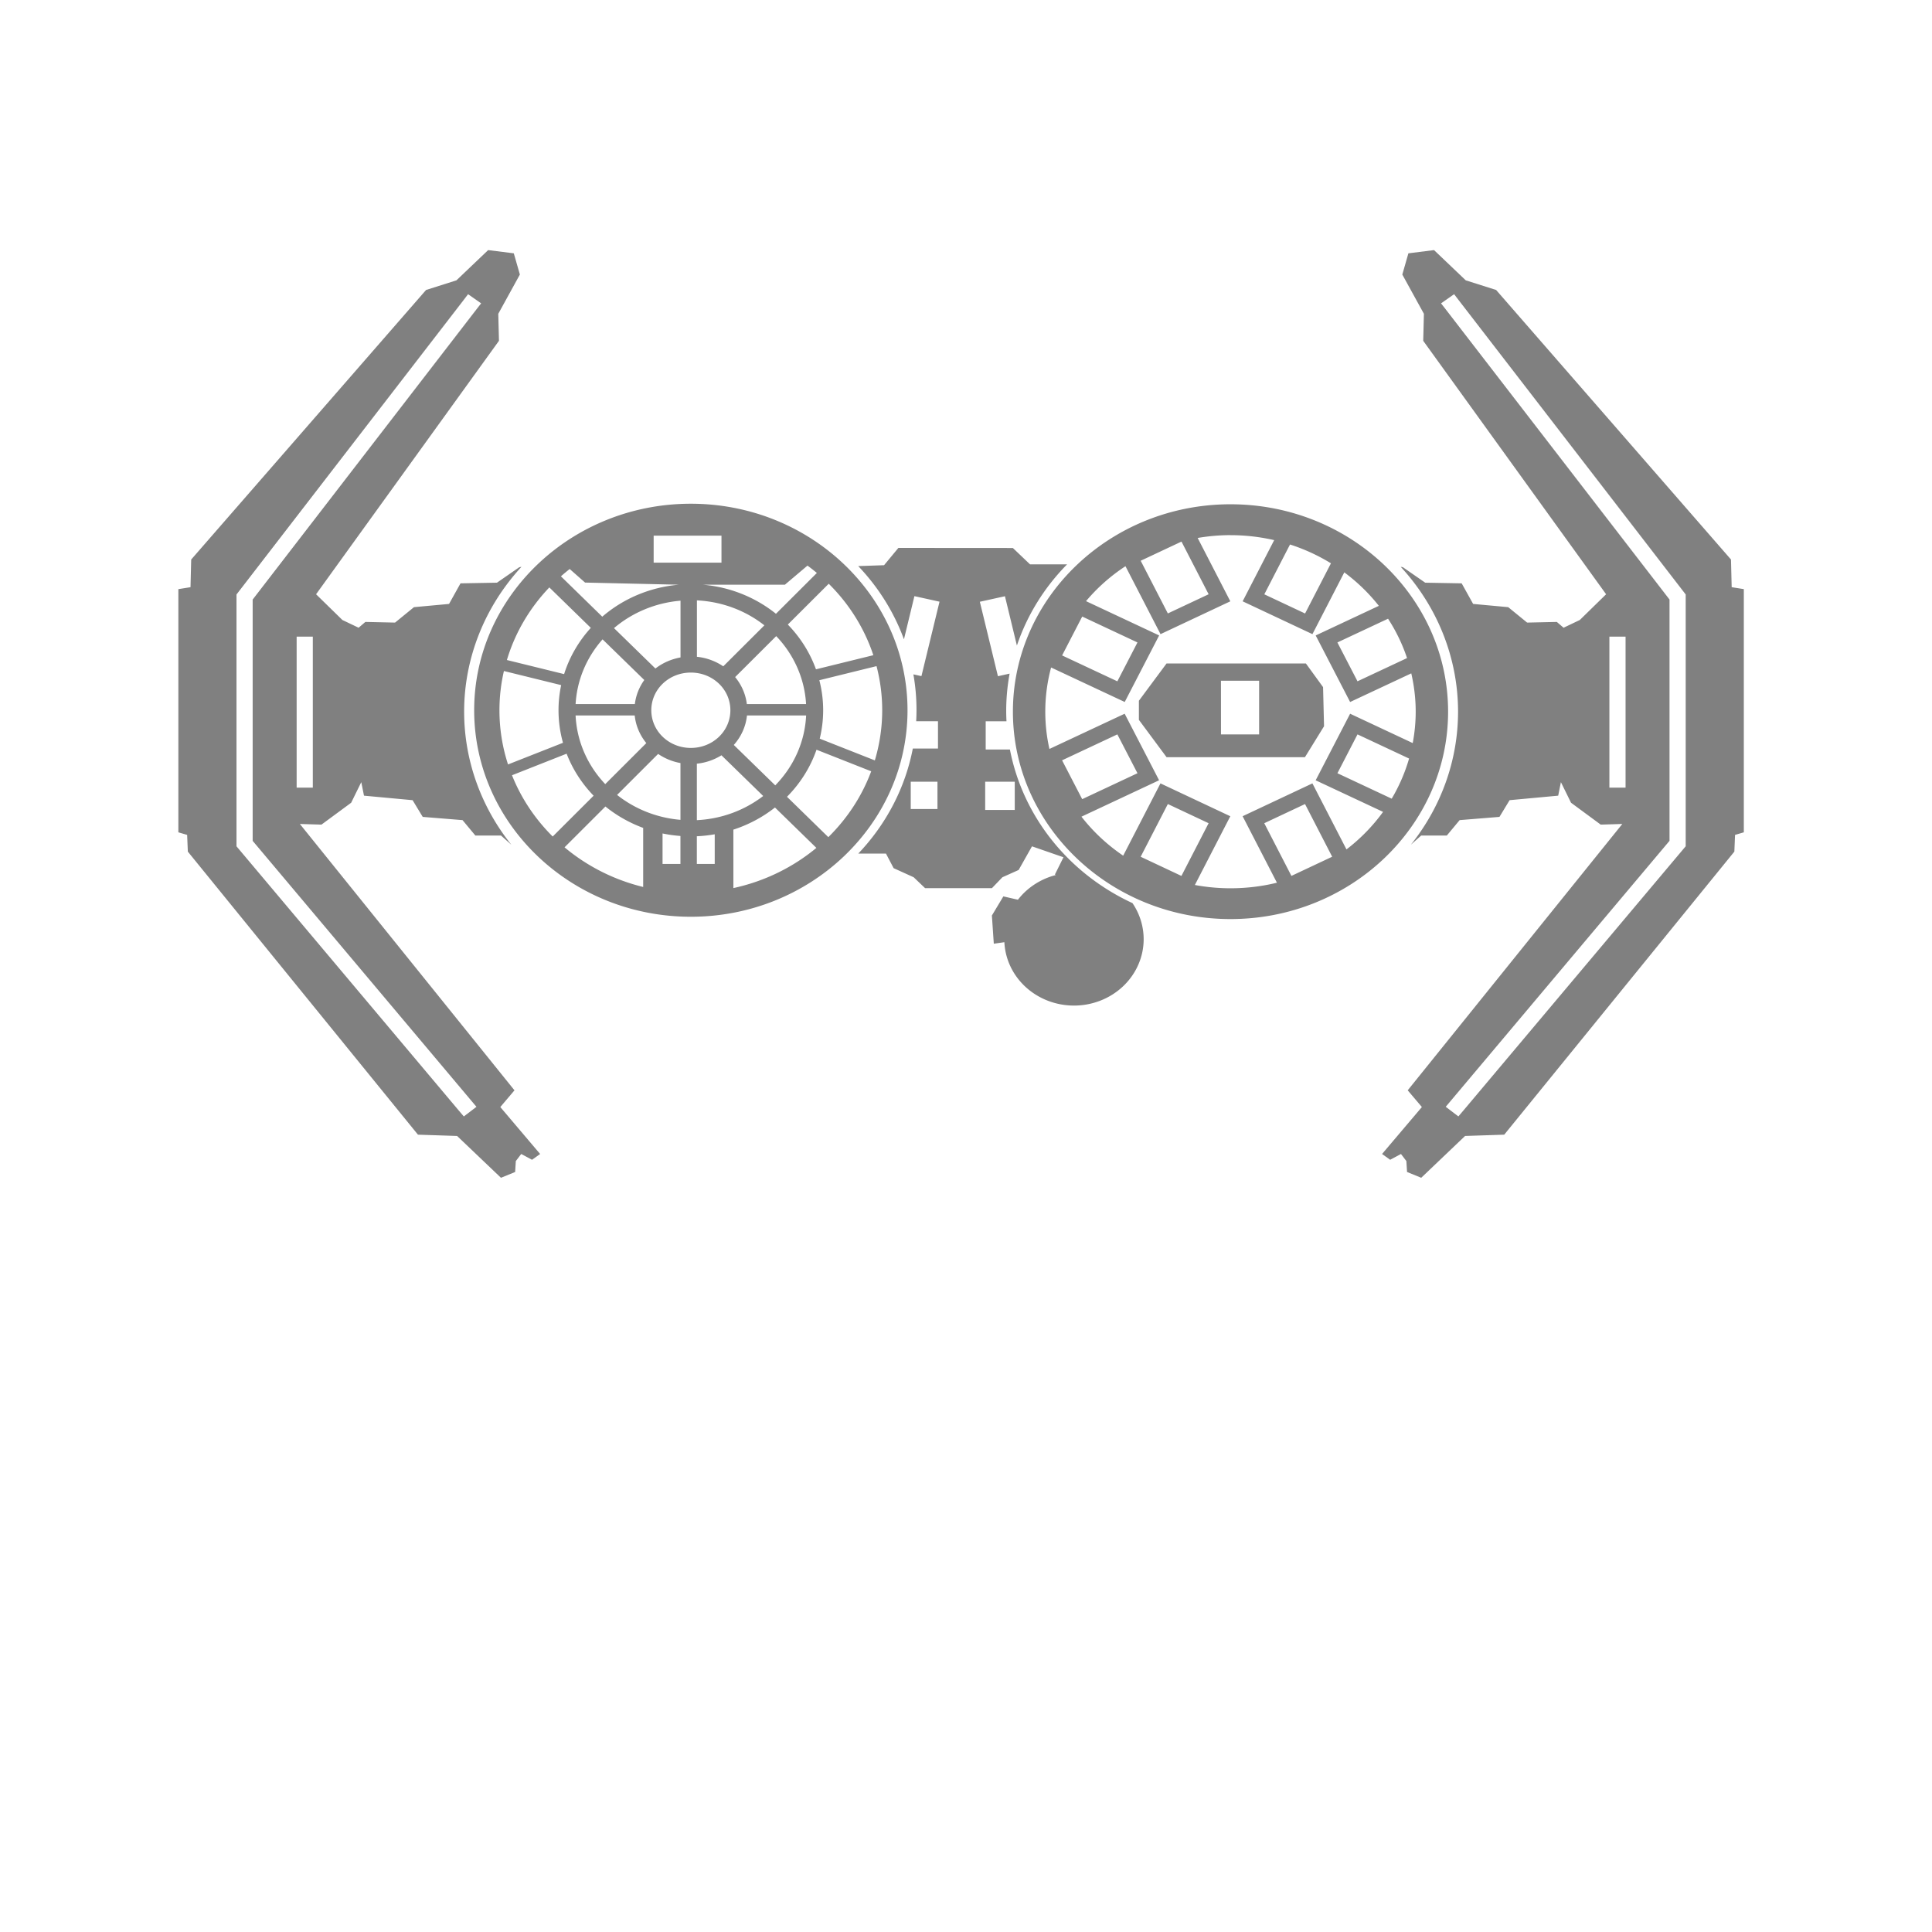<?xml version="1.0" encoding="UTF-8" standalone="no"?>
<svg
   xmlns:dc="http://purl.org/dc/elements/1.1/"
   xmlns:cc="http://creativecommons.org/ns#"
   xmlns:rdf="http://www.w3.org/1999/02/22-rdf-syntax-ns#"
   xmlns:svg="http://www.w3.org/2000/svg"
   xmlns="http://www.w3.org/2000/svg"
   xmlns:sodipodi="http://sodipodi.sourceforge.net/DTD/sodipodi-0.dtd"
   xmlns:inkscape="http://www.inkscape.org/namespaces/inkscape"
   width="256"
   height="256"
   viewBox="0 0 67.733 67.733"
   version="1.1"
   id="svg8"
   inkscape:version="1.0.1 (3bc2e813f5, 2020-09-07)"
   sodipodi:docname="tie-bomber.svg"
   inkscape:export-filename="C:\Users\keath\Workspace\KMX\elite-streamdeck-icons\chaff.png"
   inkscape:export-xdpi="96"
   inkscape:export-ydpi="96">
  <defs
     id="defs2" />
  <sodipodi:namedview
     id="base"
     pagecolor="#000000"
     bordercolor="#666666"
     borderopacity="1.0"
     inkscape:pageopacity="0"
     inkscape:pageshadow="2"
     inkscape:zoom="3.959798"
     inkscape:cx="81.785341"
     inkscape:cy="138.89873"
     inkscape:document-units="px"
     inkscape:current-layer="layer2"
     showgrid="true"
     units="px"
     inkscape:snap-grids="true"
     objecttolerance="10000"
     guidetolerance="10000"
     inkscape:window-width="2321"
     inkscape:window-height="1879"
     inkscape:window-x="4802"
     inkscape:window-y="103"
     inkscape:window-maximized="0"
     inkscape:document-rotation="0"
     showguides="true"
     inkscape:snap-to-guides="false"
     inkscape:snap-others="false"
     inkscape:snap-nodes="false"
     inkscape:snap-global="true">
    <inkscape:grid
       type="xygrid"
       id="grid4623" />
    <sodipodi:guide
       position="-3.969,62.442"
       orientation="0,256"
       id="guide3351" />
    <sodipodi:guide
       position="62.177,70.379"
       orientation="256,0"
       id="guide3353" />
    <sodipodi:guide
       position="-2.646,22.754"
       orientation="0,-256"
       id="guide3355" />
    <sodipodi:guide
       position="5.292,70.379"
       orientation="-256,0"
       id="guide3357" />
    <sodipodi:guide
       position="0,67.733"
       orientation="0,256"
       id="guide3359" />
    <sodipodi:guide
       position="67.733,67.733"
       orientation="256,0"
       id="guide3361" />
    <sodipodi:guide
       position="67.733,0"
       orientation="0,-256"
       id="guide3363" />
    <sodipodi:guide
       position="0,0"
       orientation="-256,0"
       id="guide3365" />
    <sodipodi:guide
       position="0,67.733"
       orientation="0,256"
       id="guide3367" />
    <sodipodi:guide
       position="67.733,67.733"
       orientation="256,0"
       id="guide3369" />
    <sodipodi:guide
       position="67.733,0"
       orientation="0,-256"
       id="guide3371" />
    <sodipodi:guide
       position="0,0"
       orientation="-256,0"
       id="guide3373" />
    <sodipodi:guide
       position="0,67.733"
       orientation="0,256"
       id="guide3375" />
    <sodipodi:guide
       position="67.733,67.733"
       orientation="256,0"
       id="guide3377" />
    <sodipodi:guide
       position="67.733,0"
       orientation="0,-256"
       id="guide3379" />
    <sodipodi:guide
       position="0,0"
       orientation="-256,0"
       id="guide3381" />
  </sodipodi:namedview>
  <g
     inkscape:groupmode="layer"
     id="layer2"
     inkscape:label="Icon">
    <path
       id="path2094-0"
       style="fill:#808080;fill-opacity:1;stroke:none;stroke-width:2.135;stroke-linecap:round;stroke-miterlimit:4;stroke-dasharray:none;stroke-dashoffset:6;stroke-opacity:1;paint-order:markers fill stroke"
       d="m 17.114,8.768 -1.112,1.06 -1.065,0.338 -8.234,9.45 -0.024,0.97 -0.426,0.068 v 8.526 l 0.308,0.09 0.024,0.586 8.068,9.924 1.372,0.045 1.538,1.466 0.497,-0.203 0.024,-0.383 0.189,-0.248 0.379,0.203 0.284,-0.203 -1.396,-1.646 0.497,-0.586 -7.524,-9.338 0.757,0.023 1.041,-0.767 0.355,-0.722 0.095,0.474 1.704,0.158 0.355,0.586 1.396,0.113 0.45,0.541 h 0.899 l 0.362,0.322 a 8.064,7.687 0 0 1 -1.655,-4.665 8.064,7.687 0 0 1 2.01,-5.078 l -0.078,0.015 -0.781,0.541 -1.278,0.023 -0.402,0.722 -1.23,0.113 -0.663,0.541 -1.041,-0.023 -0.237,0.203 -0.568,-0.271 -0.923,-0.902 6.412,-8.886 -0.024,-0.947 0.757,-1.376 -0.213,-0.744 z m 33.161,0 -0.899,0.113 -0.213,0.744 0.757,1.376 -0.024,0.947 6.412,8.886 -0.923,0.902 -0.568,0.271 -0.237,-0.203 -1.041,0.023 -0.663,-0.541 -1.23,-0.113 -0.402,-0.722 -1.278,-0.023 -0.781,-0.541 -0.078,-0.015 a 8.064,7.687 0 0 1 2.01,5.078 8.064,7.687 0 0 1 -1.655,4.665 l 0.362,-0.322 h 0.899 l 0.45,-0.541 1.396,-0.113 0.355,-0.586 1.704,-0.158 0.095,-0.474 0.355,0.722 1.041,0.767 0.757,-0.023 -7.524,9.338 0.497,0.586 -1.396,1.646 0.284,0.203 0.379,-0.203 0.189,0.248 0.024,0.383 0.497,0.203 1.538,-1.466 1.372,-0.045 8.068,-9.924 0.024,-0.586 0.308,-0.09 v -8.526 l -0.426,-0.068 -0.024,-0.97 -8.234,-9.45 -1.065,-0.338 z m -33.865,1.546 0.458,0.321 -0.169,0.217 -7.841,10.168 v 8.459 l 7.667,9.112 0.179,0.212 -0.443,0.338 -0.179,-0.21 -7.791,-9.261 V 20.842 L 16.243,10.533 Z m 34.569,0 0.167,0.218 7.952,10.309 v 8.828 l -7.791,9.261 -0.179,0.21 -0.443,-0.338 0.179,-0.212 7.667,-9.112 v -8.459 L 50.69,10.852 50.521,10.635 Z m -26.759,7.346 c -4.19,0 -7.596,3.246 -7.596,7.24 7e-6,3.994 3.406,7.24 7.596,7.24 4.19,0 7.596,-3.246 7.596,-7.24 0,-3.994 -3.406,-7.24 -7.596,-7.24 z m 18.919,0.019 c -4.206,0 -7.628,3.261 -7.628,7.271 0,4.01 3.421,7.271 7.628,7.271 4.206,0 7.629,-3.261 7.629,-7.271 0,-4.01 -3.423,-7.271 -7.629,-7.271 z m 0,1.083 c 0.528,0 1.041,0.061 1.532,0.174 l -1.106,2.145 2.447,1.151 1.117,-2.166 c 0.456,0.338 0.864,0.733 1.211,1.174 l -2.214,1.038 1.207,2.333 2.144,-1.004 c 0.1,0.433 0.155,0.883 0.155,1.345 0,0.375 -0.037,0.742 -0.104,1.099 l -1.941,-0.91 -0.254,-0.119 -1.208,2.334 2.363,1.107 c -0.359,0.496 -0.791,0.939 -1.283,1.316 l -1.194,-2.315 -2.447,1.151 0.126,0.244 1.077,2.087 c -0.52,0.128 -1.066,0.195 -1.628,0.195 -0.428,0 -0.845,-0.04 -1.249,-0.115 l 1.118,-2.168 0.125,-0.242 -2.449,-1.152 -1.307,2.534 c -0.56,-0.38 -1.054,-0.841 -1.463,-1.367 l 2.722,-1.276 -1.207,-2.333 -0.255,0.119 -2.383,1.116 c -0.095,-0.421 -0.145,-0.858 -0.145,-1.307 0,-0.535 0.071,-1.054 0.204,-1.549 l 2.581,1.209 1.207,-2.333 -2.564,-1.202 c 0.396,-0.47 0.861,-0.883 1.383,-1.225 l 1.229,2.382 2.447,-1.151 -1.145,-2.221 c 0.374,-0.064 0.758,-0.099 1.152,-0.099 z m -20.223,0.017 h 2.378 v 0.947 h -2.378 z m 18.505,0.208 0.952,1.847 -1.43,0.672 -0.952,-1.847 z m 3.805,0.102 c 0.51,0.164 0.991,0.387 1.435,0.66 l -0.907,1.759 -1.429,-0.672 z m -13.73,0.12 -0.502,0.606 -0.906,0.031 a 7.863,7.496 0 0 1 1.603,2.567 l 0.367,-1.513 0.88,0.194 -0.634,2.61 -0.282,-0.062 a 7.863,7.496 0 0 1 0.109,1.244 7.863,7.496 0 0 1 -0.011,0.399 h 0.764 v 0.957 h -0.882 a 7.863,7.496 0 0 1 -1.913,3.684 h 0.972 l 0.268,0.51 0.703,0.319 0.401,0.383 h 2.342 l 0.368,-0.383 0.569,-0.255 0.468,-0.829 1.104,0.383 -0.301,0.606 0.037,0.016 a 2.443,2.328 0 0 0 -1.333,0.867 l -0.511,-0.117 -0.402,0.67 0.067,0.989 0.371,-0.053 a 2.443,2.328 0 0 0 2.44,2.222 2.443,2.328 0 0 0 2.443,-2.328 2.443,2.328 0 0 0 -0.392,-1.264 7.863,7.496 0 0 1 -4.297,-5.386 h -0.849 v -0.989 h 0.729 a 7.863,7.496 0 0 1 -0.01,-0.367 7.863,7.496 0 0 1 0.12,-1.304 l -0.41,0.091 -0.634,-2.61 0.88,-0.194 0.419,1.729 a 7.863,7.496 0 0 1 1.759,-2.846 h -1.298 l -0.602,-0.574 z m -3.187,0.62 c 0.113,0.083 0.222,0.169 0.329,0.258 l -1.434,1.431 c -0.705,-0.566 -1.589,-0.935 -2.559,-1.019 h 2.872 z m -8.336,0.12 0.539,0.475 3.287,0.075 c -1.028,0.089 -1.96,0.497 -2.684,1.121 L 19.665,20.205 c 0.1,-0.088 0.203,-0.174 0.308,-0.256 z m 9.081,0.516 c 0.708,0.7 1.249,1.554 1.564,2.505 l -2.011,0.495 c -0.213,-0.589 -0.552,-1.122 -0.987,-1.569 z m -9.795,0.129 1.454,1.418 c -0.423,0.466 -0.746,1.016 -0.936,1.621 l -2.006,-0.494 c 0.287,-0.96 0.802,-1.827 1.488,-2.545 z m 5.174,0.454 c 0.897,0.044 1.716,0.365 2.365,0.875 l -1.441,1.437 C 25.089,23.18 24.774,23.061 24.433,23.026 Z m -0.575,0.011 v 1.99 c -0.329,0.059 -0.629,0.194 -0.88,0.388 l -1.452,-1.416 c 0.631,-0.536 1.439,-0.886 2.332,-0.962 z m 14.083,0.556 1.937,0.908 -0.705,1.363 -1.937,-0.908 z m 10.722,0.076 c 0.278,0.428 0.503,0.89 0.666,1.38 l -1.737,0.814 -0.705,-1.362 z m -21.45,0.61 c 0.607,0.635 0.994,1.466 1.047,2.382 h -2.077 c -0.043,-0.354 -0.19,-0.679 -0.41,-0.946 z m -16.813,0.018 h 0.567 v 0.27 4.753 0.272 h -0.567 v -0.272 -4.753 z m 46.023,0 h 0.567 v 0.27 4.753 0.272 h -0.567 v -0.272 -4.753 z m -35.298,0.095 1.463,1.426 c -0.177,0.246 -0.293,0.534 -0.331,0.844 h -2.077 c 0.05,-0.864 0.397,-1.65 0.945,-2.27 z m 19.773,0.846 -0.97,1.307 v 0.67 l 0.97,1.308 h 4.852 l 0.669,-1.084 -0.034,-1.372 -0.602,-0.829 z m -10.168,0.093 c 0.129,0.495 0.199,1.013 0.199,1.547 0,0.61 -0.092,1.199 -0.258,1.758 l -1.932,-0.762 c 0.078,-0.32 0.12,-0.653 0.12,-0.996 0,-0.363 -0.047,-0.715 -0.134,-1.053 z m -13.062,0.172 2.006,0.494 c -0.061,0.285 -0.093,0.579 -0.093,0.881 0,0.395 0.055,0.777 0.157,1.141 l -1.927,0.759 c -0.195,-0.6 -0.301,-1.239 -0.301,-1.901 0,-0.473 0.055,-0.932 0.157,-1.375 z m 6.552,0.054 c 0.769,0 1.386,0.588 1.386,1.321 0,0.733 -0.617,1.321 -1.386,1.321 -0.769,0 -1.386,-0.588 -1.386,-1.321 -7e-6,-0.733 0.617,-1.321 1.386,-1.321 z m 18.585,0.287 h 1.338 v 1.882 H 42.806 Z m -22.627,1.216 h 2.074 c 0.037,0.363 0.184,0.696 0.407,0.97 L 21.219,27.49 C 20.609,26.848 20.224,26.008 20.179,25.082 Z m 6.01,0 h 2.074 c -0.046,0.947 -0.449,1.804 -1.083,2.451 l -1.453,-1.416 c 0.254,-0.285 0.422,-0.643 0.462,-1.035 z m 12.985,0.664 0.705,1.362 -1.938,0.909 -0.705,-1.362 z m 8.419,0 1.808,0.847 c -0.143,0.497 -0.349,0.968 -0.609,1.407 L 46.888,27.108 Z m -18.968,0.537 1.919,0.757 c -0.324,0.873 -0.842,1.658 -1.503,2.309 L 27.591,27.934 c 0.462,-0.466 0.819,-1.028 1.035,-1.651 z m -8.759,0.14 c 0.212,0.55 0.537,1.05 0.946,1.473 l -1.434,1.431 c -0.616,-0.612 -1.105,-1.34 -1.427,-2.148 z m 3.208,0.008 c 0.23,0.157 0.496,0.269 0.783,0.32 v 1.991 C 23.015,28.671 22.248,28.355 21.634,27.869 Z m 2.22,0.048 1.464,1.427 c -0.642,0.493 -1.446,0.804 -2.326,0.847 v -1.98 c 0.315,-0.032 0.608,-0.136 0.862,-0.294 z m 6.636,0.927 h 0.937 v 0.957 h -0.937 z m 2.61,0 h 1.037 v 0.989 h -1.037 z m 6.404,0.782 1.429,0.672 -0.953,1.848 -1.429,-0.672 z m 4.809,3.61e-4 0.952,1.847 -1.429,0.672 -0.952,-1.847 z m -24.527,0.086 c 0.391,0.316 0.838,0.571 1.324,0.75 v 2.071 c -1.038,-0.253 -1.977,-0.737 -2.757,-1.39 z m 5.944,0.035 1.452,1.416 c -0.819,0.679 -1.813,1.172 -2.91,1.409 V 29.086 c 0.537,-0.174 1.03,-0.439 1.458,-0.776 z m -3.941,0.91 c 0.204,0.043 0.414,0.072 0.627,0.088 v 0.981 h -0.627 z m 1.829,0.029 v 1.04 h -0.627 v -0.971 c 0.213,-0.009 0.422,-0.033 0.627,-0.069 z" />
  </g>
</svg>

